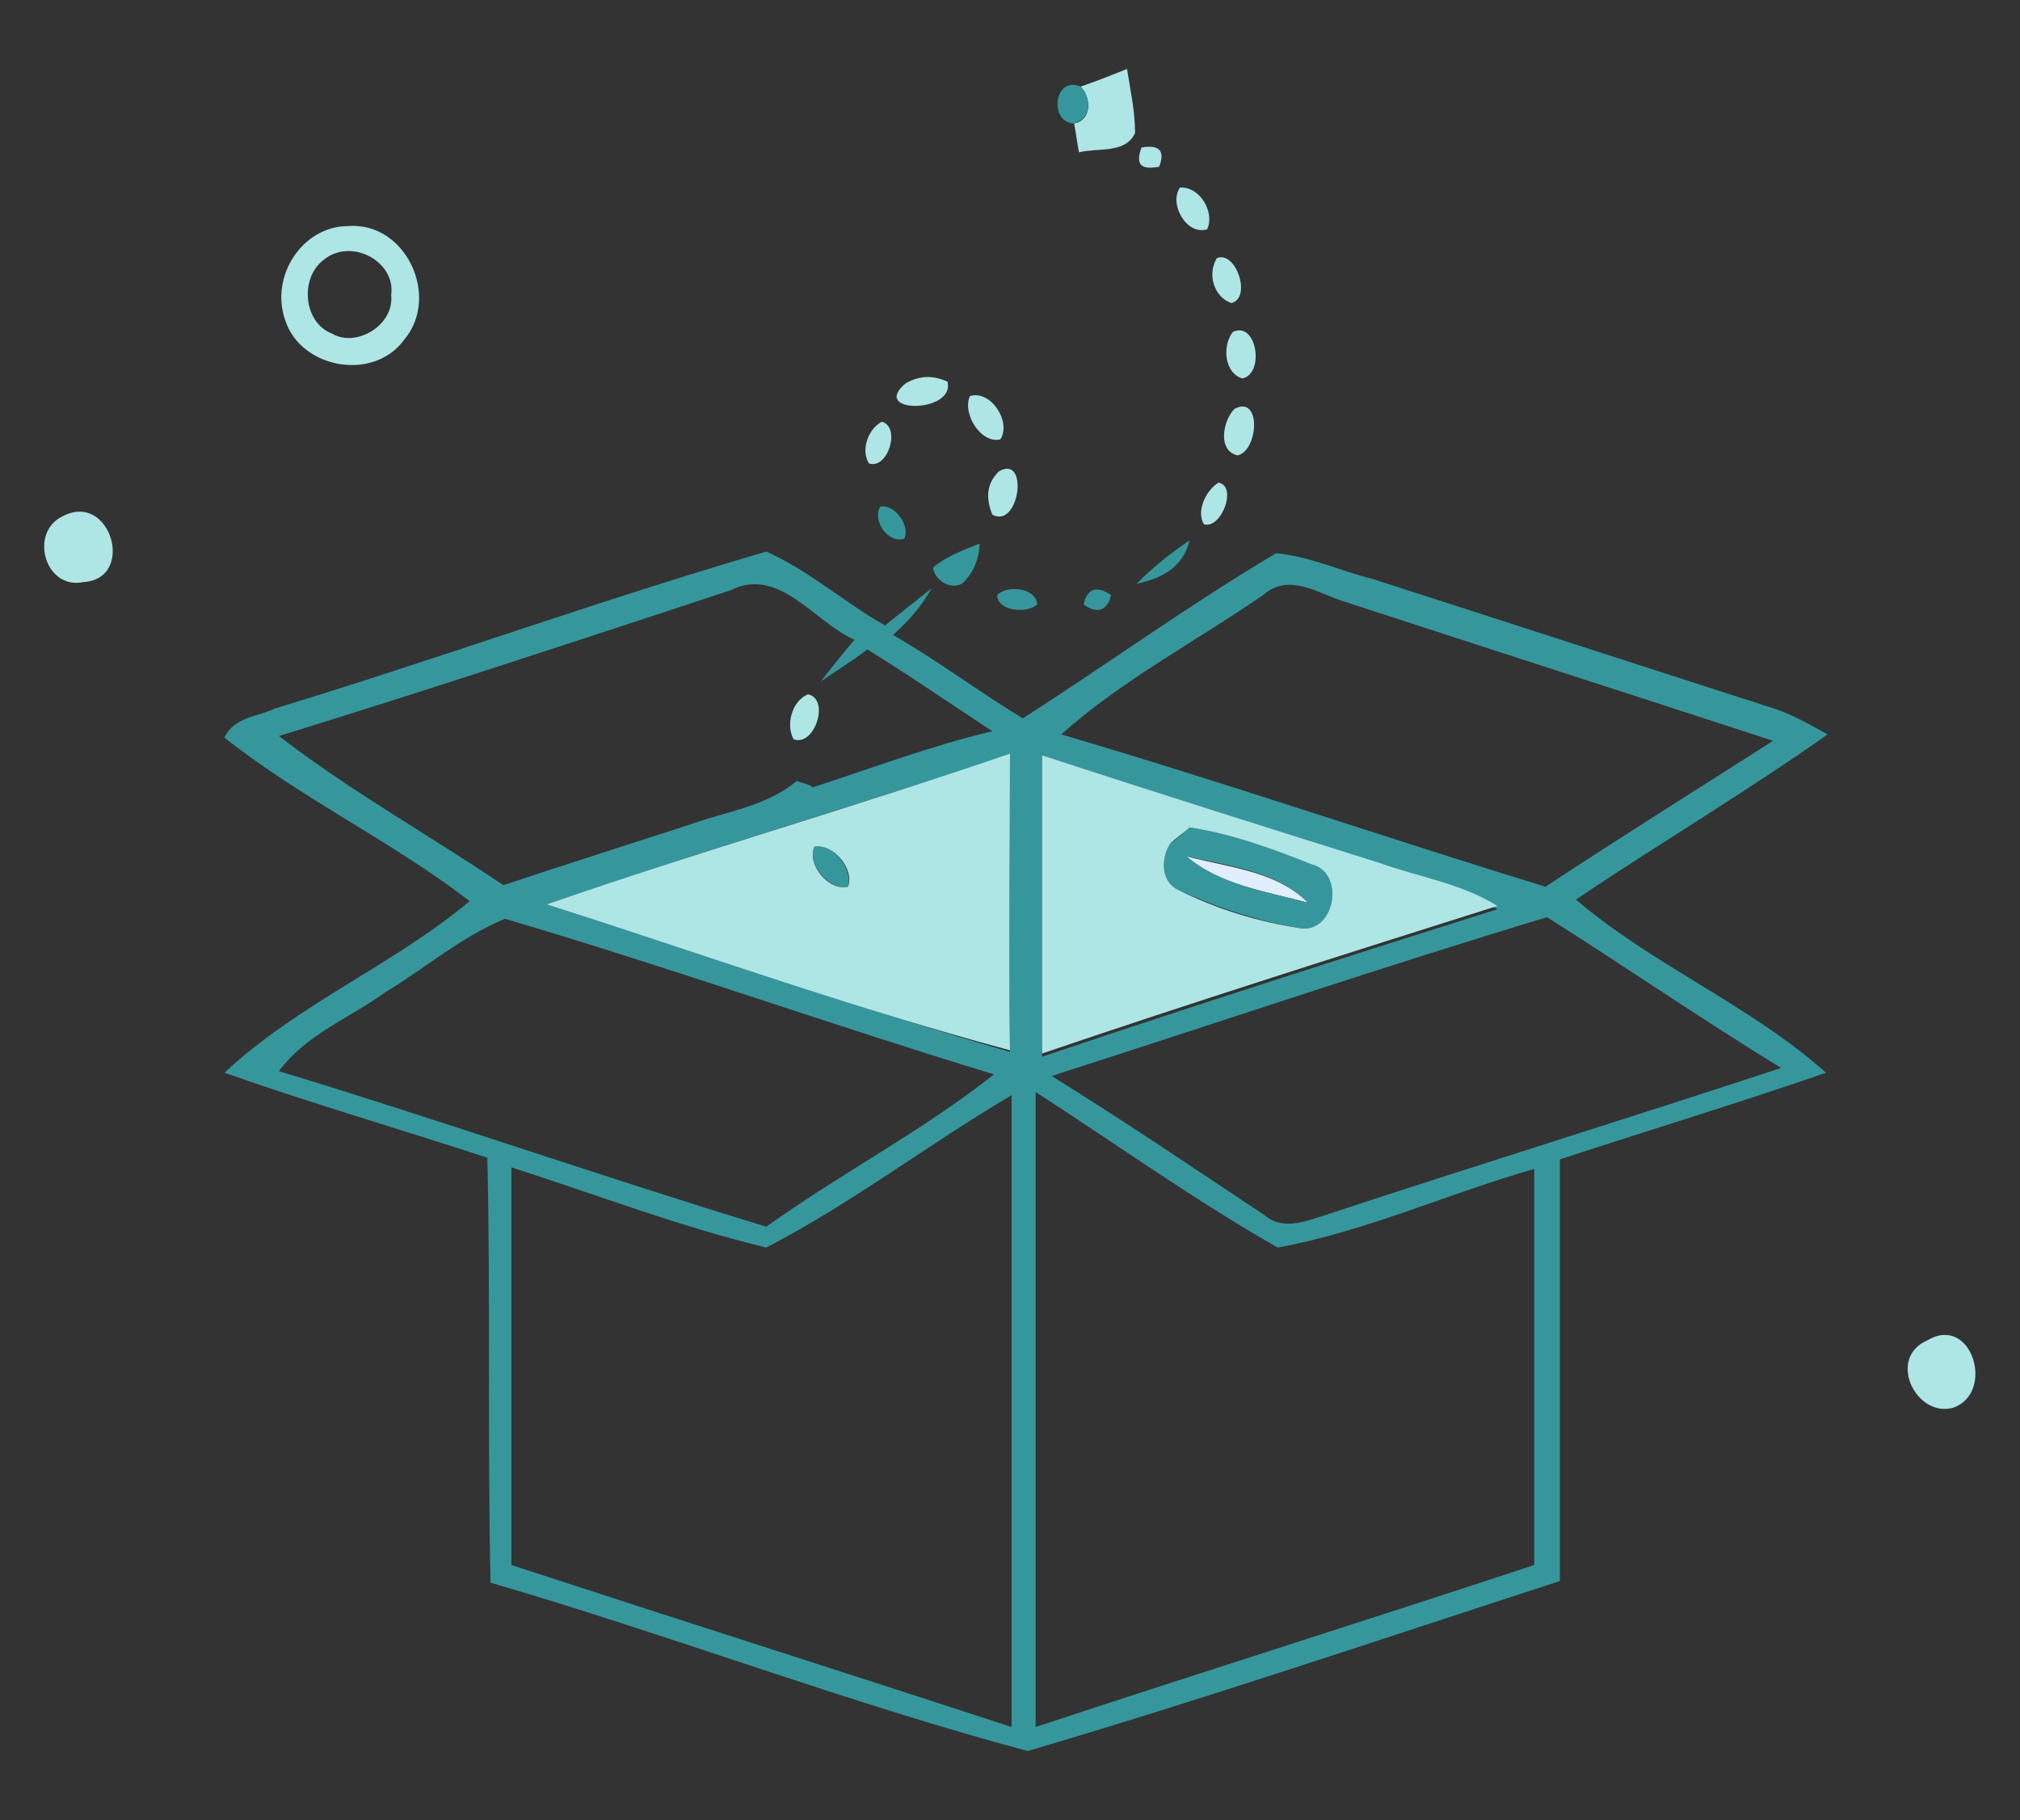 <?xml version="1.0" encoding="utf-8"?>
<!-- Generator: Adobe Illustrator 21.0.0, SVG Export Plug-In . SVG Version: 6.00 Build 0)  -->
<svg version="1.0" id="Layer_1" xmlns="http://www.w3.org/2000/svg" xmlns:xlink="http://www.w3.org/1999/xlink" x="0px" y="0px"
	 width="126px" height="113.5px" viewBox="0 0 126 113.5" enable-background="new 0 0 126 113.5" xml:space="preserve">
<rect x="0" y="0" width="126" height="113.5" fill="#333333" stroke="none"/>
<g>
	<g id="_x23_e1eeffff">
		<path fill="#AEE5E5" d="M67.4,5.4c0.9-0.3,1.9-0.7,2.9-1.1c0.2,1.3,0.5,2.6,0.5,4c-0.6,1.3-2.3,0.9-3.5,1.2
			c-0.1-0.5-0.2-1.3-0.3-1.8C68.1,7.5,68.1,6.1,67.4,5.4z"/>
		<path fill="#AEE5E5" d="M3.9,32.2c3-1.6,4.6,3.9,1.3,4.1C2.8,36.8,1.8,33.2,3.9,32.2z"/>
		<path fill="#E1EEFF" d="M74,53.4c2.6,0.7,5.6,0.9,7.6,2.9C79,55.6,76.1,55.2,74,53.4z"/>
		<path fill="#AEE5E5" d="M120.2,83.6c2.8-1.7,4.3,3.3,1.6,4.2C119.5,88.4,117.7,84.7,120.2,83.6z"/>
	</g>
	<g id="_x23_62abffff">
		<path fill="#35979C" d="M66.9,7.7c-1.5-0.2-1.1-3,0.5-2.3C68.1,6.1,68.1,7.5,66.9,7.7z"/>
		<path fill="#35979C" d="M54.9,31.6c0.9-0.2,1.9,1.2,1.5,2C55.4,33.9,54.4,32.5,54.9,31.6z"/>
		<path fill="#35979C" d="M58.2,35.4c0.8-0.7,1.9-1.1,2.9-1.5c0,0.9-0.4,1.9-1.1,2.5C59.3,36.8,58.3,36.2,58.2,35.4z"/>
		<path fill="#35979C" d="M70.9,36.4c1-1,2.1-1.9,3.3-2.7C73.8,35.4,72.4,36.1,70.9,36.4z"/>
		<path fill="#35979C" d="M17.1,44.2c10.2-3.1,20.4-6.8,30.7-9.8c2.7,1.2,4.9,3.2,7.4,4.6c1-0.8,1.9-1.5,2.9-2.3
			c-0.6,1.1-1.5,2.1-2.4,2.9c2.8,1.6,5.3,3.5,8.1,5.2c5.3-3.4,10.4-7.1,15.8-10.3c2.1,0.2,4,1.1,6,1.6c8.4,2.7,16.7,5.4,25.1,8.1
			c1.2,0.4,2.2,1,3.3,1.6c-5.1,3.6-10.5,6.8-15.7,10.3c4.8,4.1,10.9,6.6,15.6,10.8c-5.5,1.9-11.1,3.6-16.6,5.4c0,8.8,0,17.5,0,26.3
			c-11.1,3.6-22,7.3-33.2,10.6c-11.2-3-22.2-7.2-33.5-10.5c-0.2-8.8,0-17.7-0.2-26.5c-5.5-1.8-11-3.4-16.4-5.3
			c4.6-4.3,10.5-6.7,15.3-10.7c-4.8-3.7-10.5-6.4-15.3-10.2C14.6,44.7,16.1,44.7,17.1,44.2 M45.6,36.8c-9.4,3.1-18.8,6.2-28.2,9.1
			c4.4,3.4,9.4,6.2,14,9.3c3.9-1.3,7.7-2.5,11.7-3.8c2.2-0.8,4.7-1.1,6.6-2.7c0.2,0.1,0.8,0.2,1,0.4c3.7-1.2,7.4-2.6,11.2-3.5
			c-2.6-1.7-5.2-3.5-7.8-5.1c-0.9,0.7-1.9,1.3-2.9,2c0.7-0.9,1.4-1.8,2.1-2.6C50.8,38.8,48.6,35.3,45.6,36.8 M78.8,37.1
			c-4.2,2.9-8.8,5.3-12.6,8.7c10.2,3,20.1,6.4,30.2,9.5c4.7-3.1,9.5-6.1,14.2-9.1c-8.9-2.9-17.9-5.8-26.8-8.7
			C82.2,37,80.4,35.7,78.8,37.1 M34.1,56.4c9.6,3.1,19.2,6.4,28.9,9.2c-0.1-6.2,0-12.4,0-18.5C53.4,50.2,43.7,53.1,34.1,56.4
			 M65,47.1c0,6.3,0,12.5,0,18.8c9.5-3.2,18.9-6.2,28.4-9.2c-2.2-1.5-5-1.9-7.4-2.7C78.9,51.6,71.9,49.4,65,47.1 M65.6,67.1
			c4.5,2.8,8.8,5.7,13.3,8.7c1.2,1,2.7,0.3,4-0.1c9.4-3.1,18.8-6,28.2-9.1c-4.9-3-9.7-6.3-14.6-9.4C86.2,60.3,75.9,63.8,65.6,67.1
			 M24,61.9c-2.2,1.6-4.9,2.6-6.6,4.9c10.2,3.1,20.2,6.6,30.4,9.7c4.6-3.3,9.8-6,14.2-9.5c-10.2-3.1-20.3-6.7-30.5-9.7
			C28.8,58.4,26.5,60.4,24,61.9 M47.8,77.8c-5.4-1.3-10.6-3.3-15.9-5c0,8.3,0,16.5,0,24.8c10.4,3.4,20.8,6.7,31.2,10.1
			c0-13.2,0-26.3,0-39.4C58,71.3,53.2,75,47.8,77.8 M64.6,68.1c0,13.2,0,26.4,0,39.6c10.3-3.4,20.8-6.7,31.1-10.1
			c0-8.2,0-16.5,0-24.7c-5.3,1.5-10.5,3.9-16,4.9C74.6,74.9,69.7,71.4,64.6,68.1z"/>
		<path fill="#35979C" d="M62.2,37.1c0.6-0.6,2.4-0.5,2.5,0.6C64,38.3,62.2,38.1,62.2,37.1z"/>
		<path fill="#35979C" d="M67.6,37.7c0.2-1,0.8-1.2,1.7-0.6C69.1,38.1,68.4,38.3,67.6,37.7z"/>
		<path fill="#35979C" d="M50.8,52.8c1.2-0.2,2.4,1.4,2.1,2.5C51.8,55.6,50.3,53.9,50.8,52.8z"/>
		<path fill="#35979C" d="M73,52.6c0.3-0.2,0.9-0.7,1.2-1c2.6,0.4,5.1,1.3,7.6,2.3c2.1,0.5,1.5,4.2-0.6,4c-2.6-0.4-5.3-1.3-7.7-2.4
			C72.4,55,72.4,53.5,73,52.6 M74,53.4c2.1,1.8,5,2.2,7.6,2.9C79.6,54.3,76.6,54,74,53.4z"/>
	</g>
	<g id="_x23_c7dfffff">
		<path fill="#AEE5E5" d="M71.2,9.2c1.1-0.2,1.5,0.2,1.1,1.2C71.2,10.6,70.8,10.3,71.2,9.2z"/>
		<path fill="#AEE5E5" d="M73.6,11.7c1.2-0.1,2.2,1.5,1.7,2.6C74,14.7,72.9,12.7,73.6,11.7z"/>
		<path fill="#AEE5E5" d="M21.7,14.1c3.6-0.3,5.8,4.4,3.5,7.1c-1.9,2.6-6.4,1.8-7.4-1.2C16.8,17.2,18.9,14.1,21.7,14.1 M20.2,16.2
			c-1.5,1.1-1.3,3.9,0.5,4.6c1.5,0.9,3.9-0.5,3.7-2.4C24.7,16.3,21.9,14.8,20.2,16.2z"/>
		<path fill="#AEE5E5" d="M75.9,16.1c1.2-0.5,2.2,2.5,0.9,2.8C75.7,18.5,75.3,17.1,75.9,16.1z"/>
		<path fill="#AEE5E5" d="M76.9,20.7c1.5-0.7,2,2.6,0.6,2.9C76.4,23.3,76.2,21.6,76.9,20.7z"/>
		<path fill="#AEE5E5" d="M56.5,23.9c0.9-0.5,1.7-0.5,2.6-0.1C59.6,25.8,54.2,25.8,56.5,23.9z"/>
		<path fill="#AEE5E5" d="M60.5,24.7c1.3-0.4,2.6,1.6,1.9,2.7C61.2,27.7,60,25.8,60.5,24.7z"/>
		<path fill="#AEE5E5" d="M77,25.5c1.7-0.9,1.5,2.6,0.2,2.9C75.9,28.1,76.3,26.2,77,25.5z"/>
		<path fill="#AEE5E5" d="M55,26.3c1.2,0.3,0.4,3-0.8,2.6C53.7,28.1,54.1,26.8,55,26.3z"/>
		<path fill="#AEE5E5" d="M62.3,29.4c1.9-1.1,1.3,3.6-0.4,2.7C61.5,31.1,61.5,30.2,62.3,29.4z"/>
		<path fill="#AEE5E5" d="M76,30.1c1.2,0.2,0.2,2.9-0.9,2.6C74.6,31.9,75.2,30.6,76,30.1z"/>
		<path fill="#AEE5E5" d="M50.4,43.3c1.4,0.3,0.4,3.3-0.9,2.8C49,45.2,49.4,43.7,50.4,43.3z"/>
		<path fill="#AEE5E5" d="M34.1,56.4c9.5-3.3,19.3-6.1,28.9-9.4c0,6.2-0.1,12.4,0,18.5C53.3,62.9,43.8,59.5,34.1,56.4 M50.8,52.8
			c-0.5,1.1,0.9,2.8,2.1,2.5C53.3,54.2,52,52.6,50.8,52.8z"/>
		<path fill="#AEE5E5" d="M65,47.1c7,2.3,14,4.5,21,6.7c2.5,0.9,5.2,1.3,7.4,2.7c-9.5,3-19,6-28.4,9.2C65,59.5,65,53.3,65,47.1
			 M73,52.6c-0.6,0.9-0.6,2.4,0.5,2.9c2.4,1.2,5,2,7.7,2.4c2.1,0.2,2.7-3.5,0.6-4c-2.5-1-5-1.9-7.6-2.3C73.9,51.9,73.3,52.3,73,52.6
			z"/>
	</g>
</g>
</svg>
